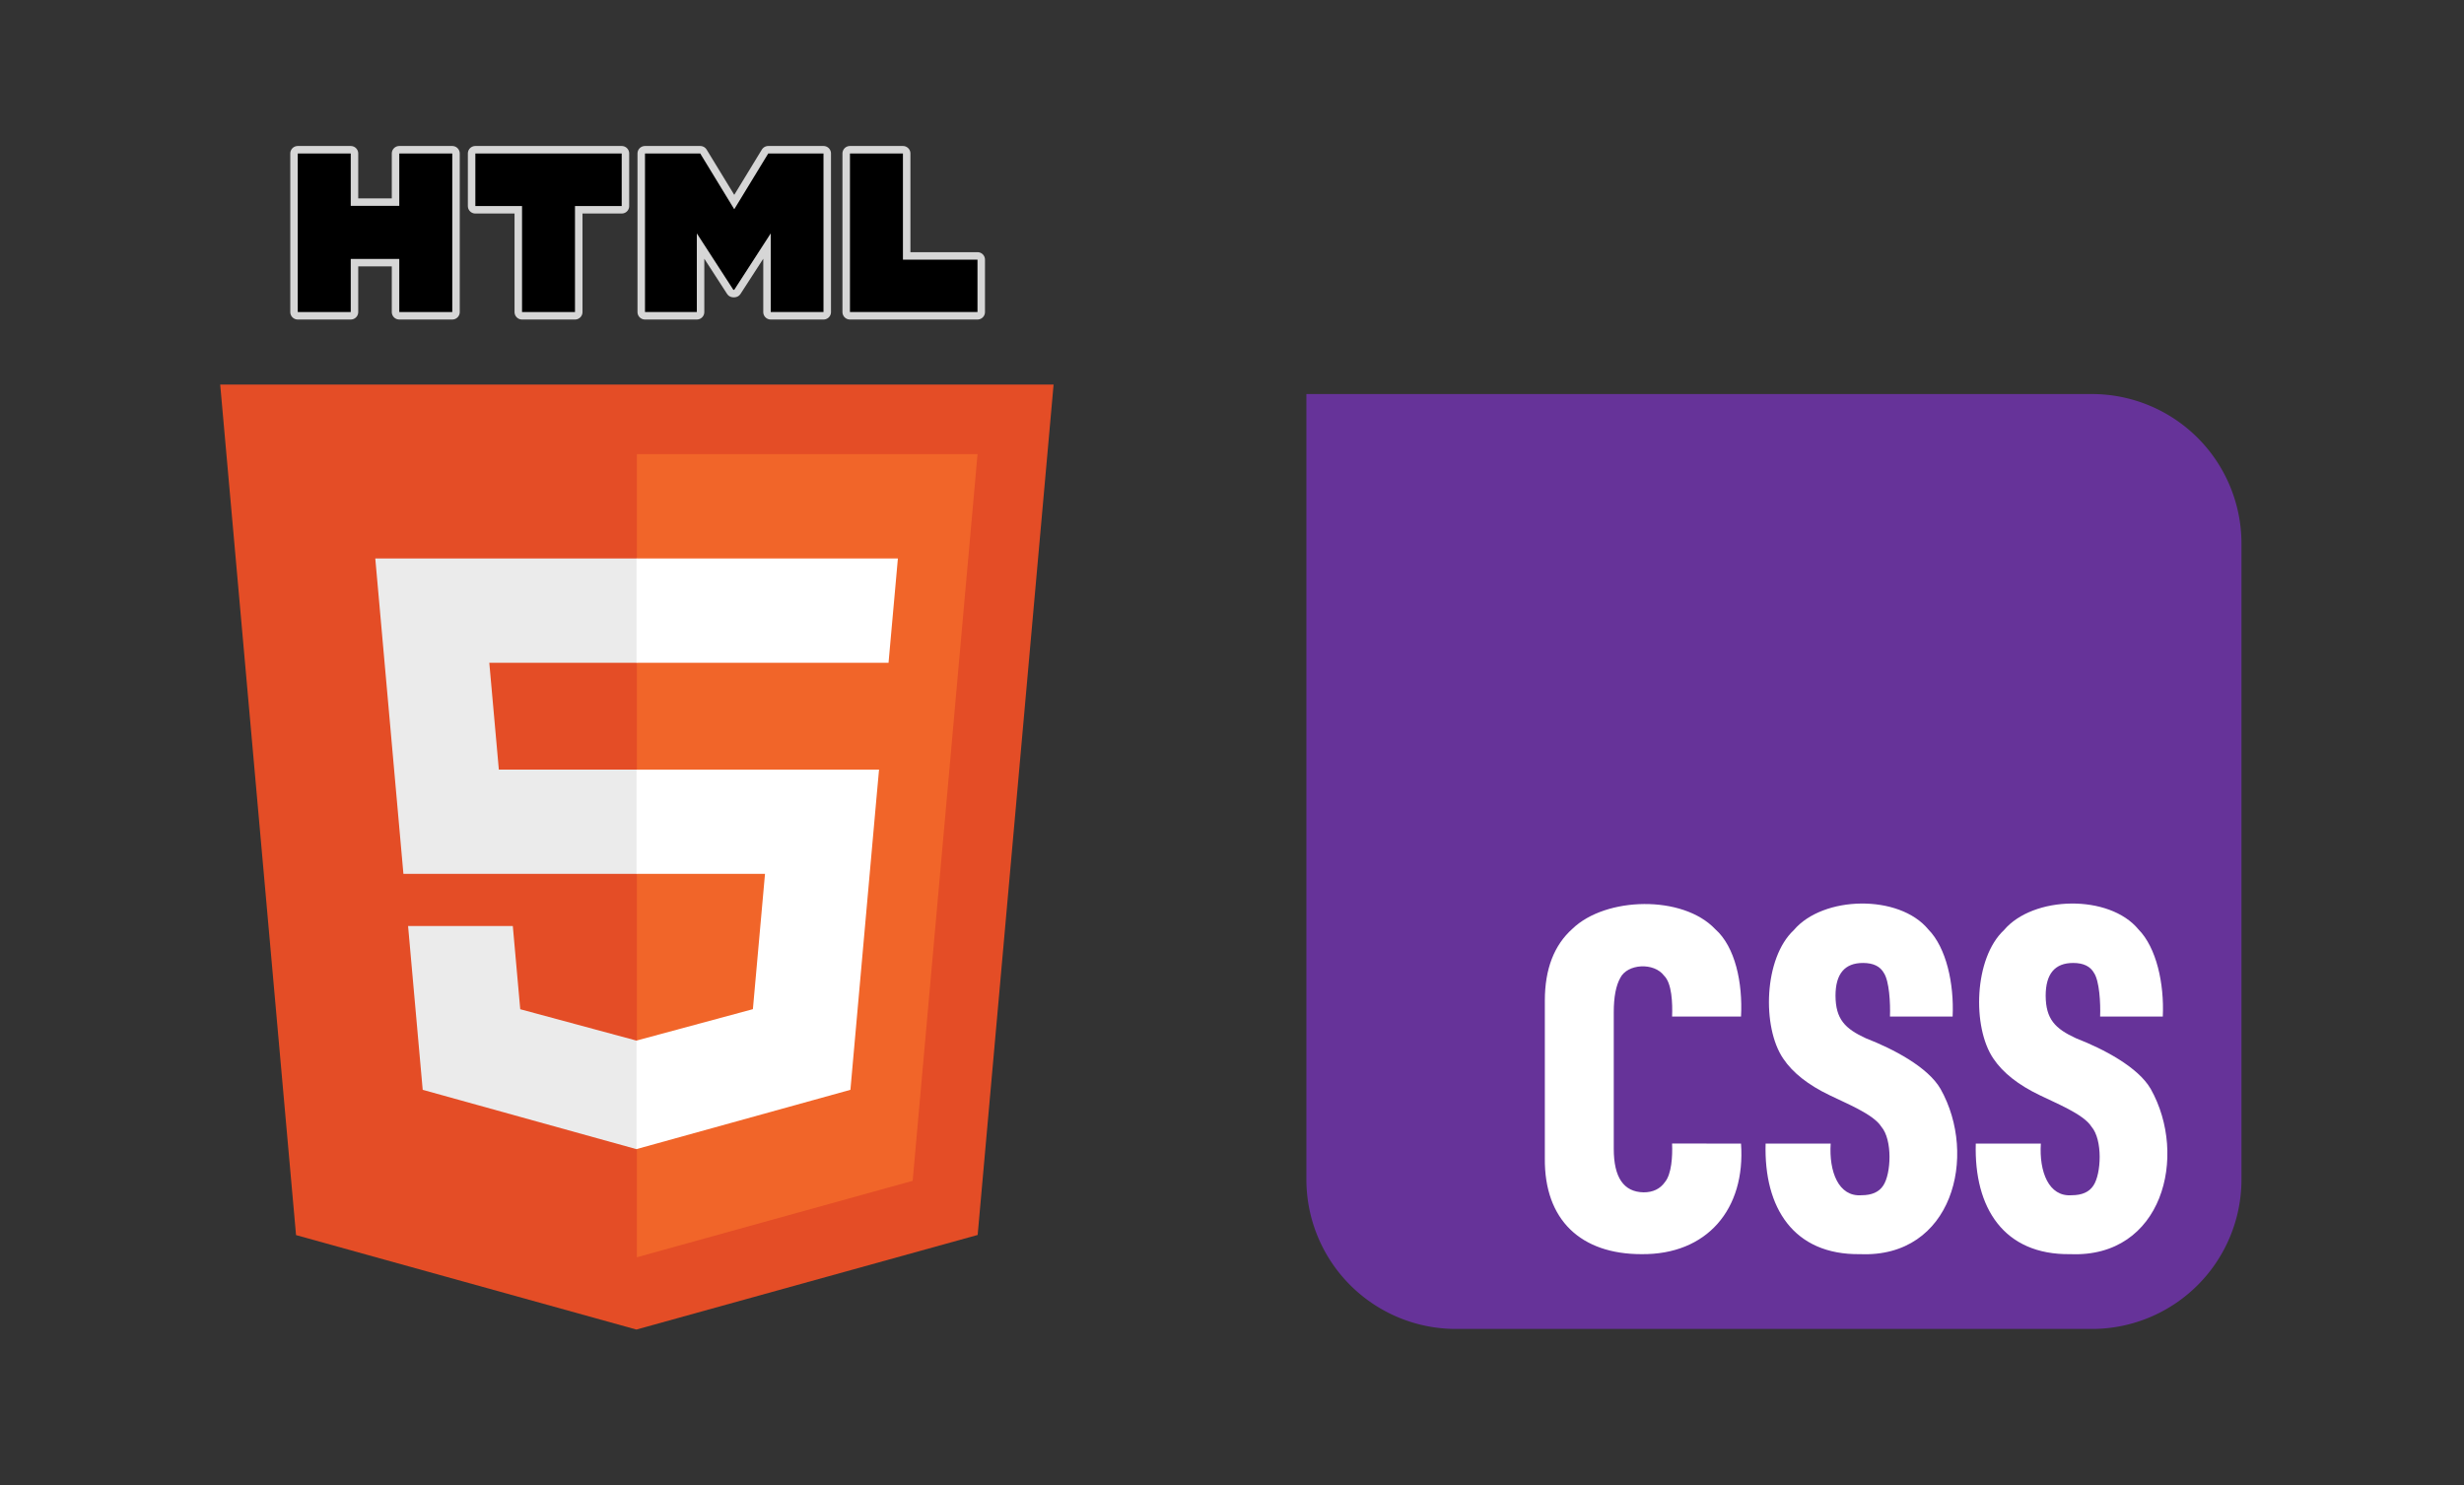 <?xml version="1.0" encoding="UTF-8" standalone="no"?>
<!-- Created with Inkscape (http://www.inkscape.org/) -->

<svg
   width="924.464"
   height="557.297"
   id="svg2"
   version="1.1"
   inkscape:version="1.2.2 (b0a8486541, 2022-12-01)"
   sodipodi:docname="html-css-logo.svg"
   xml:space="preserve"
   inkscape:export-filename="html-css-logo.png"
   inkscape:export-xdpi="212.67232"
   inkscape:export-ydpi="212.67232"
   xmlns:inkscape="http://www.inkscape.org/namespaces/inkscape"
   xmlns:sodipodi="http://sodipodi.sourceforge.net/DTD/sodipodi-0.dtd"
   xmlns="http://www.w3.org/2000/svg"
   xmlns:svg="http://www.w3.org/2000/svg"
   xmlns:rdf="http://www.w3.org/1999/02/22-rdf-syntax-ns#"
   xmlns:cc="http://creativecommons.org/ns#"
   xmlns:dc="http://purl.org/dc/elements/1.1/"><rect width="100%" height="100%" fill="#333333" stroke="none"/><defs
     id="defs4" /><sodipodi:namedview
     id="base"
     pagecolor="#ffffff"
     bordercolor="#666666"
     borderopacity="1.0"
     inkscape:pageopacity="0.0"
     inkscape:pageshadow="2"
     inkscape:zoom="1.2489371"
     inkscape:cx="381.12408"
     inkscape:cy="275.83455"
     inkscape:document-units="px"
     inkscape:current-layer="layer1"
     showgrid="false"
     fit-margin-top="0"
     fit-margin-left="0"
     fit-margin-right="0"
     fit-margin-bottom="0"
     inkscape:window-width="2476"
     inkscape:window-height="1363"
     inkscape:window-x="2644"
     inkscape:window-y="40"
     inkscape:window-maximized="1"
     inkscape:showpageshadow="2"
     inkscape:pagecheckerboard="0"
     inkscape:deskcolor="#d1d1d1" /><g
     inkscape:label="Calque 1"
     inkscape:groupmode="layer"
     id="layer1"
     transform="translate(-575.236,-248.622)"><g
       id="g945"
       transform="matrix(0.862,0,0,0.862,141.831,73.315)"><g
         id="g3054"
         transform="translate(524,270.181)"><polygon
           id="polygon3028"
           points="255.778,512 107.644,470.877 74.633,100.62 437.367,100.62 404.321,470.819 "
           style="fill:#e44d26" /><polygon
           id="polygon3030"
           points="256,130.894 256,480.523 376.03,447.246 404.27,130.894 "
           style="fill:#f16529" /><polygon
           id="polygon3032"
           points="256,313.627 256,268.217 195.91,268.217 191.76,221.716 256,221.716 256,176.305 255.843,176.305 142.132,176.305 143.219,188.488 154.38,313.627 "
           style="fill:#ebebeb" /><polygon
           id="polygon3034"
           points="255.801,386.206 205.227,372.55 201.994,336.333 177.419,336.333 156.409,336.333 162.771,407.634 255.791,433.457 256,433.399 256,386.153 "
           style="fill:#ebebeb" /><path
           id="path971"
           d="m 108.382,0 h 23.077 v 22.8 h 21.11 V 0 h 23.078 V 69.044 H 152.57 v -23.12 h -21.11 v 23.12 H 108.383 V 0 Z"
           inkscape:connector-curvature="0"
           style="opacity:0.8;fill:#ffffff;stroke:#ffffff;stroke-width:6.5;stroke-linecap:round;stroke-linejoin:round;stroke-dasharray:none" /><path
           id="path973"
           d="M 205.994,22.896 H 185.678 V 0 h 63.72 V 22.896 H 229.073 V 69.044 H 205.995 V 22.896 Z"
           inkscape:connector-curvature="0"
           style="opacity:0.8;fill:#ffffff;stroke:#ffffff;stroke-width:6.5;stroke-linecap:round;stroke-linejoin:round;stroke-dasharray:none" /><path
           id="path3036"
           d="m 108.382,0 h 23.077 v 22.8 h 21.11 V 0 h 23.078 V 69.044 H 152.57 v -23.12 h -21.11 v 23.12 H 108.383 V 0 Z"
           inkscape:connector-curvature="0"
           style="fill:#000000;stroke:none;stroke-width:1;stroke-dasharray:none" /><path
           id="path975"
           d="m 259.511,0 h 24.063 L 298.376,24.26 313.163,0 h 24.072 V 69.044 H 314.253 V 34.822 l -15.877,24.549 h -0.397 L 282.091,34.822 v 34.222 h -22.58 z"
           inkscape:connector-curvature="0"
           style="opacity:0.8;fill:#ffffff;stroke:#ffffff;stroke-width:6.5;stroke-linecap:round;stroke-linejoin:round;stroke-dasharray:none" /><path
           id="path3038"
           d="M 205.994,22.896 H 185.678 V 0 h 63.72 V 22.896 H 229.073 V 69.044 H 205.995 V 22.896 Z"
           inkscape:connector-curvature="0"
           style="fill:#000000;stroke:none;stroke-width:1;stroke-dasharray:none" /><path
           id="path977"
           d="m 348.72,0 h 23.084 v 46.222 h 32.453 V 69.044 H 348.72 Z"
           inkscape:connector-curvature="0"
           style="opacity:0.8;fill:#ffffff;stroke:#ffffff;stroke-width:6.5;stroke-linecap:round;stroke-linejoin:round;stroke-dasharray:none" /><path
           id="path3040"
           d="m 259.511,0 h 24.063 L 298.376,24.26 313.163,0 h 24.072 V 69.044 H 314.253 V 34.822 l -15.877,24.549 h -0.397 L 282.091,34.822 v 34.222 h -22.58 z"
           inkscape:connector-curvature="0"
           style="fill:#000000;stroke:none;stroke-width:1;stroke-dasharray:none" /><path
           id="path3042"
           d="m 348.72,0 h 23.084 v 46.222 h 32.453 V 69.044 H 348.72 Z"
           inkscape:connector-curvature="0"
           style="fill:#000000;stroke:none;stroke-width:1;stroke-dasharray:none" /><polygon
           id="polygon3044"
           points="360.291,280.411 361.399,268.217 349.162,268.217 255.843,268.217 255.843,313.627 311.761,313.627 306.49,372.521 255.843,386.191 255.843,433.435 348.937,407.634 349.62,399.962 "
           style="fill:#ffffff" /><polygon
           id="polygon3046"
           points="369.597,176.305 255.843,176.305 255.843,204.509 255.843,221.605 255.843,221.716 365.385,221.716 365.531,221.716 366.442,211.509 368.511,188.488 "
           style="fill:#ffffff" /></g><g
         id="g823"
         transform="matrix(0.407,0,0,0.407,1071.399,374.916)"><path
           id="bg"
           fill="#663399"
           d="m 0,0 h 840 a 160,160 0 0 1 160,160 V 840 A 160,160 0 0 1 840,1000 H 160 A 160,160 0 0 1 0,840 Z" /><path
           id="fg"
           fill="#ffffff"
           d="M 358.1,920 C 293.87,919.94 254.24,883.77 255,817.21 c 0,0 0,-168.39 0,-168.39 0,-33.74 9.88,-59.4 29.64,-76.96 35.49,-34.19 117.83,-36.27 152.59,0.52 21.42,18.89 29.5,57.48 27.58,93.49 h -73.72 c 0.56,-14.15 -0.19,-35.58 -8.51,-43.65 -10.81,-14.63 -39.36,-12.91 -46.91,2.32 -4.64,8.26 -6.96,20.49 -6.96,36.67 v 146.18 c 0,30.65 10.65,46.15 31.96,46.49 9.96,0 17.53,-3.62 22.68,-10.85 7.19,-8.58 8.31,-27.58 7.73,-41.32 H 464.8 C 469.84,871.78 428.48,920.87 358.09,920 Z m 234.04,0 C 520.97,920.98 489.13,870.34 491.1,801.71 h 69.59 c -1.93,29.92 8.35,57.17 32.99,55.27 10.99,0 18.73,-3.44 23.2,-10.33 8.5,-12.59 10.09,-48.95 -2.06,-63.02 -8.49,-13.55 -39.03,-25.51 -55.16,-33.57 -23.03,-11.02 -39.61,-24.1 -49.75,-39.26 -22.87,-33.64 -20.75,-107.48 11.34,-137.4 31.18,-36.92 112.61,-38.62 143.82,-0.77 19.25,19.51 27.66,57.9 26.03,93.23 h -67.02 c 0.57,-14.52 -0.8,-37.95 -6.44,-46.49 -3.95,-7.23 -11.43,-10.85 -22.42,-10.85 -19.59,0 -29.38,11.71 -29.38,35.12 0.21,24.86 9.9,35.06 32.48,45.45 29.24,11.36 66.42,30.76 79.9,54.24 40.2,71.54 12.62,180.82 -86.09,176.65 z m 224.76,0 C 745.73,920.98 713.89,870.34 715.86,801.71 h 69.59 c -1.93,29.92 8.35,57.17 32.99,55.27 10.99,0 18.73,-3.44 23.2,-10.33 8.5,-12.59 10.09,-48.95 -2.06,-63.02 -8.49,-13.55 -39.03,-25.51 -55.16,-33.57 -23.03,-11.02 -39.61,-24.1 -49.75,-39.26 -22.87,-33.64 -20.75,-107.48 11.34,-137.4 31.18,-36.92 112.61,-38.62 143.82,-0.77 19.25,19.51 27.66,57.9 26.03,93.23 h -67.02 c 0.57,-14.52 -0.8,-37.95 -6.44,-46.49 -3.95,-7.23 -11.43,-10.85 -22.42,-10.85 -19.59,0 -29.38,11.71 -29.38,35.12 0.21,24.86 9.9,35.06 32.48,45.45 29.24,11.36 66.42,30.76 79.9,54.24 40.2,71.54 12.62,180.82 -86.09,176.65 z" /></g></g></g></svg>
